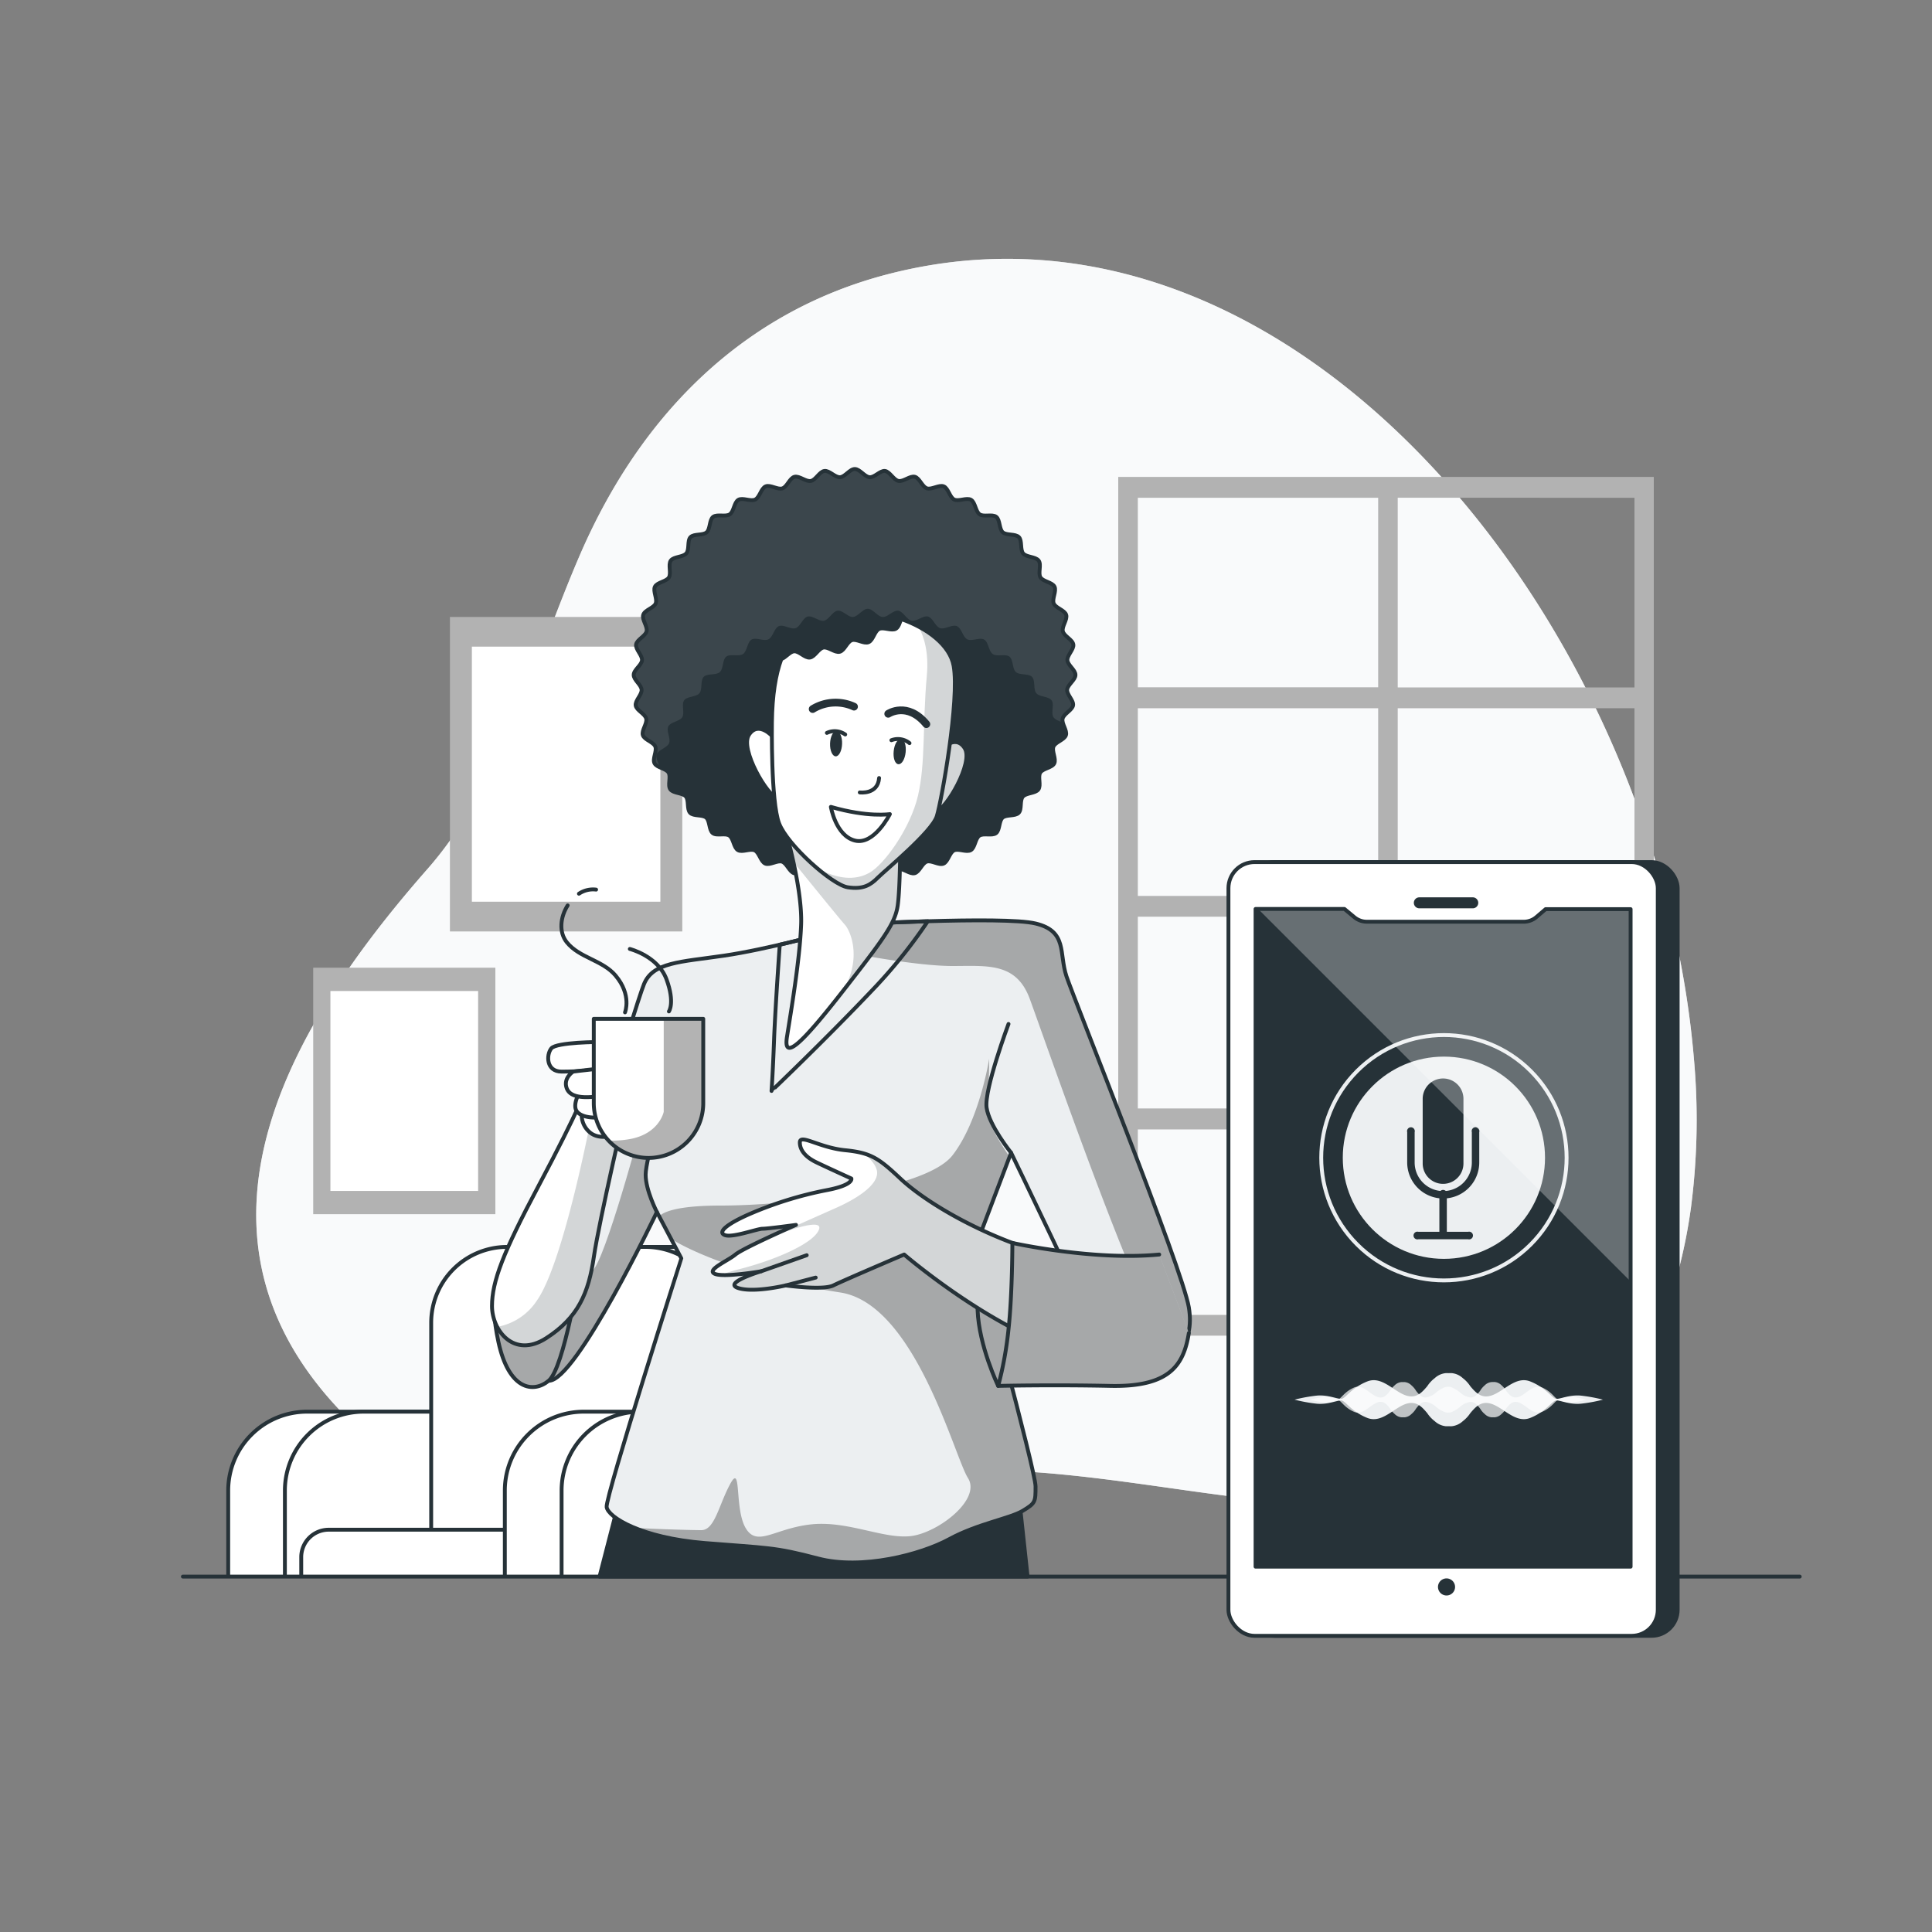 <svg xmlns="http://www.w3.org/2000/svg" xmlns:xlink="http://www.w3.org/1999/xlink" viewBox="0 0 500 500"><rect x="0" y="0" width="500" height="500" fill="#808080" stroke="none"/><defs><clipPath id="freepik--clip-path--inject-2"><rect x="54" y="312.69" width="164.67" height="95.33" style="fill:none"></rect></clipPath><clipPath id="freepik--clip-path-2--inject-2"><path d="M278.33,174.67c0,1.3-2,2.51-2.15,3.79s1.74,2.81,1.53,4.08S275.3,184.7,275,186s1.26,3.05.86,4.27-2.72,1.75-3.22,2.94.78,3.21.2,4.36-3,1.3-3.64,2.41.29,3.28-.47,4.33-3.12.85-4,1.84-.2,3.29-1.1,4.22-3.21.39-4.17,1.25-.67,3.23-1.69,4-3.23-.07-4.31.65-1.1,3.1-2.22,3.75-3.2-.5-4.36.07-1.51,2.92-2.71,3.42-3.1-.94-4.33-.52-1.88,2.69-3.14,3-2.94-1.33-4.22-1.08-2.22,2.42-3.5,2.59-2.75-1.7-4.05-1.62-2.51,2.12-3.81,2.12-2.53-2-3.81-2.12-2.78,1.78-4.05,1.62-2.25-2.34-3.51-2.59-3,1.41-4.22,1.08-1.92-2.61-3.14-3-3.14,1-4.33.51-1.55-2.84-2.71-3.41-3.24.58-4.36-.07-1.15-3-2.22-3.75-3.3.14-4.31-.66-.73-3.16-1.69-4-3.28-.32-4.17-1.25-.27-3.23-1.1-4.22-3.2-.79-4-1.84.2-3.23-.47-4.34-3-1.25-3.63-2.4.68-3.17.19-4.36-2.82-1.71-3.22-2.94,1.17-3,.87-4.27-2.52-2.13-2.72-3.41,1.63-2.78,1.53-4.08S164,176,164,174.67s2.05-2.52,2.15-3.8-1.73-2.81-1.53-4.08,2.42-2.16,2.72-3.41-1.27-3-.87-4.27,2.73-1.75,3.22-2.94-.78-3.2-.19-4.35,3-1.31,3.63-2.41-.28-3.29.47-4.34,3.12-.85,4-1.84.2-3.29,1.1-4.22,3.21-.39,4.18-1.25.66-3.23,1.68-4,3.24.06,4.31-.66,1.1-3.1,2.22-3.75,3.2.51,4.36-.07,1.51-2.92,2.71-3.41,3.1.93,4.33.52,1.88-2.7,3.14-3,2.95,1.33,4.22,1.08,2.22-2.42,3.51-2.59,2.75,1.71,4.05,1.62,2.5-2.12,3.81-2.12,2.53,2,3.81,2.12,2.77-1.78,4-1.62,2.25,2.35,3.51,2.59,3-1.41,4.22-1.08,1.92,2.62,3.14,3,3.14-1,4.33-.52,1.56,2.85,2.71,3.41,3.25-.58,4.36.07,1.16,3,2.22,3.75,3.3-.13,4.31.66.73,3.16,1.69,4,3.28.33,4.17,1.25.28,3.23,1.1,4.22,3.2.8,4,1.84-.2,3.24.47,4.34,3.05,1.26,3.64,2.41-.69,3.16-.2,4.35,2.82,1.71,3.22,2.94-1.17,3-.86,4.27,2.51,2.13,2.71,3.41-1.63,2.79-1.53,4.08S278.33,173.36,278.33,174.67Z" style="fill:#263238;stroke:#263238;stroke-linecap:round;stroke-linejoin:round"></path></clipPath><clipPath id="freepik--clip-path-3--inject-2"><path d="M214.33,241.33s-15.66,4.34-27,6S169,249,166.67,254.67,145.33,324.33,141.33,332,135,357,142,357.33s28-43.66,28-43.66l6.33,12S156.67,387.33,157,390s9,8,25.33,9.33,18,1,29.34,4,26.66-1,34-5,15.66-5.33,19-7.33,3.33-2.33,3.33-6.33S252.33,323,252.33,323l9.34-24.67s21.33,44,22.33,48,7.33,9,13.33,7.67,12-5.67,10.34-15.67S278,258.67,276,252.67s.33-11.67-8-13.67-49.33.33-49.33.33Z" style="fill:#ECEFF1;stroke:#263238;stroke-linecap:round;stroke-linejoin:round"></path></clipPath><clipPath id="freepik--clip-path-4--inject-2"><path d="M150,328.67s-4,25.33-8,28.66-10.33,2.34-13-10S129,332,133.33,326,148.33,315.33,150,328.67Z" style="fill:#ECEFF1;stroke:#263238;stroke-linecap:round;stroke-linejoin:round"></path></clipPath><clipPath id="freepik--clip-path-5--inject-2"><path d="M203.67,216.33s4,14,3.66,23-2.66,22.67-3.66,29,3.66,2,14.33-11.66,13.67-17.67,14.33-22.34S233,217,233,217a14.1,14.1,0,0,1-13.67,3.33C211,218,205.67,212,204.33,212S203.67,216.33,203.67,216.33Z" style="fill:#fff;stroke:#263238;stroke-linecap:round;stroke-linejoin:round"></path></clipPath><clipPath id="freepik--clip-path-6--inject-2"><path d="M243.39,194.18s3.73-4.36,6.23-.62-5,16.2-7.17,16.2-1.24-8.73-1.24-10.91S243.39,194.18,243.39,194.18Z" style="fill:#fff;stroke:#263238;stroke-linecap:round;stroke-linejoin:round"></path></clipPath><clipPath id="freepik--clip-path-7--inject-2"><path d="M233.23,160.21c-.39.95-.66,2.09-1.38,2.51-1.12.64-3.2-.51-4.36.06s-1.51,2.92-2.71,3.42-3.1-.93-4.33-.52-1.88,2.69-3.14,3-2.95-1.34-4.22-1.09-2.22,2.43-3.51,2.59-2.75-1.7-4.05-1.62c-1.12.07-2.2,1.64-3.32,2-1.47,4-2.35,9.32-2.44,16.4,0,0-.31,20.55,1.87,26.16s13.71,15.89,17.75,16.51,5.92-.62,7.79-2.49,14-11.84,15.26-15.89,5.92-30.21,4.36-38.93C245.85,167,240.07,162.61,233.23,160.21Z" style="fill:#fff;stroke:#263238;stroke-linecap:round;stroke-linejoin:round"></path></clipPath><clipPath id="freepik--clip-path-8--inject-2"><path d="M258.33,358.67s-5-10.34-5.33-19.67,3.67-14.33,8-9.67S262,354,258.33,358.67Z" style="fill:#ECEFF1;stroke:#263238;stroke-linecap:round;stroke-linejoin:round"></path></clipPath><clipPath id="freepik--clip-path-9--inject-2"><path d="M296.67,326.33s-22.34,0-34.67-4.66S238.67,310.33,233,305s-7.67-6.67-14.33-7.33-11.67-4.34-11.67-2,2,4,4,5,9.33,4.33,9.33,4.33.67,1.67-6.33,3a96.69,96.69,0,0,0-20.33,6.33c-6,2.67-8,4.67-6,5.34S196,318,197.33,318s8.67-1,8.67-1-13.67,6-15.67,7.67-7.66,4-5.33,5,12-.67,12-.67-10,3-6,4.33,12.33-.66,12.33-.66,9.67,1.33,12.34,0,18.33-8,18.33-8,24,20.66,44.67,25.66,20.33,0,20.33,0" style="fill:#fff;stroke:#263238;stroke-linecap:round;stroke-linejoin:round"></path></clipPath><clipPath id="freepik--clip-path-10--inject-2"><path d="M307.67,345c-1.34,8.33-5,14-20.34,13.67s-29,0-29,0A93.87,93.87,0,0,0,261,344c1-9,1-22.33,1-22.33s21,4.66,38,3" style="fill:#ECEFF1;stroke:#263238;stroke-linecap:round;stroke-linejoin:round"></path></clipPath><clipPath id="freepik--clip-path-11--inject-2"><path d="M152,281s-1.8,5.56-12.67,26c-9.16,17.24-12,24.67-12,31s5.67,13.67,14,8.33,11-11.73,12.36-21.06,8.53-40.06,8.53-40.06S160,277.67,152,281Z" style="fill:#fff;stroke:#263238;stroke-linecap:round;stroke-linejoin:round"></path></clipPath><clipPath id="freepik--clip-path-12--inject-2"><path d="M167.83,299.67h0a14.17,14.17,0,0,1-14.16-14.17V263.67H182V285.5A14.17,14.17,0,0,1,167.83,299.67Z" style="fill:#fff;stroke:#263238;stroke-linecap:round;stroke-linejoin:round"></path></clipPath><clipPath id="freepik--clip-path-13--inject-2"><path d="M422,405.45H324.94V235.24h23l2.58,2.14a5.07,5.07,0,0,0,3.22,1.16h40.6a5,5,0,0,0,3.32-1.25l2.34-2h22Z" style="fill:#263238;stroke:#263238;stroke-linecap:round;stroke-linejoin:round"></path></clipPath></defs><g id="freepik--background-simple--inject-2"><path d="M437.62,312.52a175.74,175.74,0,0,0,.77-38.44C429,162.07,335.21,43.53,229.65,71c-36.47,9.49-63.5,35.42-79.59,72.67C138.25,171,129.87,203,110.67,224.85,79.16,260.75,41.13,316.91,88.94,366s106.47,17.2,156.45,14.67c42-2.13,84.46,13.52,126.34,7.89C411.52,383.16,432.2,352,437.62,312.52Z" style="fill:#ECEFF1"></path><path d="M437.62,312.52a175.74,175.74,0,0,0,.77-38.44C429,162.07,335.21,43.53,229.65,71c-36.47,9.49-63.5,35.42-79.59,72.67C138.25,171,129.87,203,110.67,224.85,79.16,260.75,41.13,316.91,88.94,366s106.47,17.2,156.45,14.67c42-2.13,84.46,13.52,126.34,7.89C411.52,383.16,432.2,352,437.62,312.52Z" style="fill:#fff;opacity:0.7"></path></g><g id="freepik--Window--inject-2"><path d="M289.4,123.43V345.67H428V123.43Zm72.33,5.39H423V177.9H361.73Zm0,54.47H423v48.57H361.73Zm0,54H423v49.61H361.73Zm-5.06,103h-62.2v-48h62.2Zm0-53.43h-62.2V237.24h62.2Zm0-55h-62.2V183.29h62.2Zm0-54h-62.2V128.82h62.2Zm5.06,162.38v-48H423v48Z" style="fill:#b2b2b2"></path></g><g id="freepik--Pictures--inject-2"><rect x="116.44" y="159.67" width="60.14" height="81.39" style="fill:#b2b2b2"></rect><rect x="122.12" y="167.35" width="48.78" height="66.01" style="fill:#fff"></rect><rect x="81.06" y="250.44" width="47.14" height="63.79" style="fill:#b2b2b2"></rect><rect x="85.51" y="256.47" width="38.23" height="51.74" style="fill:#fff"></rect></g><g id="freepik--Couch--inject-2"><g style="clip-path:url(#freepik--clip-path--inject-2)"><path d="M123.05,322.69h75.11a0,0,0,0,1,0,0v55.46a19.64,19.64,0,0,1-19.64,19.64H142.7a19.64,19.64,0,0,1-19.64-19.64V322.69A0,0,0,0,1,123.05,322.69Z" transform="translate(321.22 720.49) rotate(180)" style="fill:#fff;stroke:#263238;stroke-miterlimit:10"></path><path d="M59.06,365.34h52.83a0,0,0,0,1,0,0v63.61a20.41,20.41,0,0,1-20.41,20.41H59.06a0,0,0,0,1,0,0v-84A0,0,0,0,1,59.06,365.34Z" transform="translate(170.95 814.7) rotate(180)" style="fill:#fff"></path><path d="M59.06,365.34h52.83a0,0,0,0,1,0,0v63.61a20.41,20.41,0,0,1-20.41,20.41H59.06a0,0,0,0,1,0,0v-84A0,0,0,0,1,59.06,365.34Z" transform="translate(170.95 814.7) rotate(180)" style="fill:none;stroke:#263238;stroke-miterlimit:10"></path><path d="M73.74,365.34h52.83a0,0,0,0,1,0,0v63.61a20.41,20.41,0,0,1-20.41,20.41H73.74a0,0,0,0,1,0,0v-84A0,0,0,0,1,73.74,365.34Z" transform="translate(200.3 814.7) rotate(180)" style="fill:#fff;stroke:#263238;stroke-miterlimit:10"></path><path d="M111.6,322.69h75.11a0,0,0,0,1,0,0v55.46a19.64,19.64,0,0,1-19.64,19.64H131.24a19.64,19.64,0,0,1-19.64-19.64V322.69A0,0,0,0,1,111.6,322.69Z" transform="translate(298.3 720.49) rotate(180)" style="fill:#fff"></path><path d="M111.6,322.69h75.11a0,0,0,0,1,0,0v55.46a19.64,19.64,0,0,1-19.64,19.64H131.24a19.64,19.64,0,0,1-19.64-19.64V322.69A0,0,0,0,1,111.6,322.69Z" transform="translate(298.3 720.49) rotate(180)" style="fill:none;stroke:#263238;stroke-miterlimit:10"></path><path d="M78,395.89H178.53a0,0,0,0,1,0,0v46.37a7.1,7.1,0,0,1-7.1,7.1H78a0,0,0,0,1,0,0V395.89A0,0,0,0,1,78,395.89Z" transform="translate(256.49 845.25) rotate(180)" style="fill:#fff"></path><path d="M78,395.89H178.53a0,0,0,0,1,0,0v46.37a7.1,7.1,0,0,1-7.1,7.1H78a0,0,0,0,1,0,0V395.89A0,0,0,0,1,78,395.89Z" transform="translate(256.49 845.25) rotate(180)" style="fill:none;stroke:#263238;stroke-miterlimit:10"></path><line x1="79.44" y1="414.34" x2="130.43" y2="414.34" style="fill:#fff;stroke:#263238;stroke-miterlimit:10"></line><path d="M130.66,365.34h52.83a0,0,0,0,1,0,0v63.61a20.41,20.41,0,0,1-20.41,20.41H130.66a0,0,0,0,1,0,0v-84A0,0,0,0,1,130.66,365.34Z" transform="translate(314.14 814.7) rotate(180)" style="fill:#fff"></path><path d="M130.66,365.34h52.83a0,0,0,0,1,0,0v63.61a20.41,20.41,0,0,1-20.41,20.41H130.66a0,0,0,0,1,0,0v-84A0,0,0,0,1,130.66,365.34Z" transform="translate(314.14 814.7) rotate(180)" style="fill:none;stroke:#263238;stroke-miterlimit:10"></path><path d="M145.33,365.34h52.83a0,0,0,0,1,0,0v63.61a20.41,20.41,0,0,1-20.41,20.41H145.33a0,0,0,0,1,0,0v-84A0,0,0,0,1,145.33,365.34Z" transform="translate(343.5 814.7) rotate(180)" style="fill:#fff;stroke:#263238;stroke-miterlimit:10"></path></g></g><g id="freepik--Character--inject-2"><polygon points="265.94 408.02 263.64 386.64 160.68 386.64 155.16 408.02 265.94 408.02" style="fill:#263238;stroke:#263238;stroke-linecap:round;stroke-linejoin:round"></polygon><path d="M278.33,174.67c0,1.3-2,2.51-2.15,3.79s1.74,2.81,1.53,4.08S275.3,184.7,275,186s1.26,3.05.86,4.27-2.72,1.75-3.22,2.94.78,3.21.2,4.36-3,1.3-3.64,2.41.29,3.28-.47,4.33-3.12.85-4,1.84-.2,3.29-1.1,4.22-3.21.39-4.17,1.25-.67,3.23-1.69,4-3.23-.07-4.31.65-1.1,3.1-2.22,3.75-3.2-.5-4.36.07-1.51,2.92-2.71,3.42-3.1-.94-4.33-.52-1.88,2.69-3.14,3-2.94-1.33-4.22-1.08-2.22,2.42-3.5,2.59-2.75-1.7-4.05-1.62-2.51,2.12-3.81,2.12-2.53-2-3.81-2.12-2.78,1.78-4.05,1.62-2.25-2.34-3.51-2.59-3,1.41-4.22,1.08-1.92-2.61-3.14-3-3.14,1-4.33.51-1.55-2.84-2.71-3.41-3.24.58-4.36-.07-1.15-3-2.22-3.75-3.3.14-4.31-.66-.73-3.16-1.69-4-3.28-.32-4.17-1.25-.27-3.23-1.1-4.22-3.2-.79-4-1.84.2-3.23-.47-4.34-3-1.25-3.63-2.4.68-3.17.19-4.36-2.82-1.71-3.22-2.94,1.17-3,.87-4.27-2.52-2.13-2.72-3.41,1.63-2.78,1.53-4.08S164,176,164,174.67s2.05-2.52,2.15-3.8-1.73-2.81-1.53-4.08,2.42-2.16,2.72-3.41-1.27-3-.87-4.27,2.73-1.75,3.22-2.94-.78-3.2-.19-4.35,3-1.31,3.63-2.41-.28-3.29.47-4.34,3.12-.85,4-1.84.2-3.29,1.1-4.22,3.21-.39,4.18-1.25.66-3.23,1.68-4,3.24.06,4.31-.66,1.1-3.1,2.22-3.75,3.2.51,4.36-.07,1.51-2.92,2.71-3.41,3.1.93,4.33.52,1.88-2.7,3.14-3,2.95,1.33,4.22,1.08,2.22-2.42,3.51-2.59,2.75,1.71,4.05,1.62,2.5-2.12,3.81-2.12,2.53,2,3.81,2.12,2.77-1.78,4-1.62,2.25,2.35,3.51,2.59,3-1.41,4.22-1.08,1.92,2.62,3.14,3,3.14-1,4.33-.52,1.56,2.85,2.71,3.41,3.25-.58,4.36.07,1.16,3,2.22,3.75,3.3-.13,4.31.66.73,3.16,1.69,4,3.28.33,4.17,1.25.28,3.23,1.1,4.22,3.2.8,4,1.84-.2,3.24.47,4.34,3.05,1.26,3.64,2.41-.69,3.16-.2,4.35,2.82,1.71,3.22,2.94-1.17,3-.86,4.27,2.51,2.13,2.71,3.41-1.63,2.79-1.53,4.08S278.33,173.36,278.33,174.67Z" style="fill:#263238"></path><g style="clip-path:url(#freepik--clip-path-2--inject-2)"><path d="M278.33,174.67c0-1.31-2-2.52-2.14-3.8s1.73-2.81,1.52-4.08-2.41-2.16-2.71-3.41,1.26-3,.86-4.27-2.72-1.75-3.22-2.94.78-3.2.2-4.35-3-1.31-3.64-2.41.29-3.28-.47-4.34-3.12-.84-4-1.84-.2-3.28-1.1-4.22-3.21-.38-4.17-1.25-.66-3.22-1.69-4-3.23.07-4.31-.66-1.1-3.1-2.22-3.75-3.2.51-4.36-.07-1.51-2.92-2.71-3.41-3.1.93-4.33.52-1.88-2.7-3.14-3-2.94,1.33-4.22,1.08-2.22-2.42-3.51-2.59-2.74,1.71-4,1.62-2.51-2.12-3.81-2.12-2.53,2-3.81,2.12-2.78-1.78-4.05-1.62-2.25,2.35-3.51,2.59-3-1.41-4.22-1.08-1.92,2.62-3.14,3-3.14-1-4.33-.52-1.55,2.85-2.71,3.41-3.24-.58-4.36.07-1.15,3-2.22,3.75-3.29-.13-4.31.66-.73,3.16-1.68,4-3.28.32-4.18,1.25-.27,3.23-1.1,4.22-3.2.79-4,1.84.2,3.23-.47,4.34-3,1.25-3.63,2.41.69,3.16.19,4.35-2.82,1.71-3.22,2.94,1.17,3,.87,4.27-2.52,2.13-2.72,3.41,1.63,2.79,1.53,4.08-2.15,2.49-2.15,3.8,2.05,2.51,2.15,3.79-1.73,2.81-1.53,4.08,2.42,2.16,2.72,3.41-1.27,3.05-.87,4.27,2.72,1.75,3.22,2.94-.78,3.21-.19,4.36a2.56,2.56,0,0,0,1.3,1h0c-.3-1.09-1.11-2.32-.81-3.24.4-1.23,2.73-1.75,3.22-2.94s-.77-3.2-.19-4.35,3-1.31,3.63-2.41-.28-3.29.47-4.34,3.13-.84,3.95-1.84.21-3.28,1.1-4.22,3.22-.38,4.18-1.25.66-3.22,1.68-4,3.24.06,4.31-.66,1.11-3.1,2.23-3.75,3.19.51,4.36-.07,1.51-2.92,2.7-3.41,3.1.93,4.33.52,1.89-2.7,3.14-3,3,1.33,4.22,1.08,2.22-2.42,3.51-2.59,2.75,1.71,4,1.62,2.51-2.12,3.81-2.12,2.53,2,3.81,2.12,2.77-1.78,4.05-1.62,2.24,2.35,3.5,2.59,3-1.41,4.23-1.08,1.92,2.62,3.14,3,3.14-1,4.33-.52,1.55,2.85,2.7,3.42,3.25-.58,4.36.06,1.16,3,2.23,3.75,3.29-.13,4.31.66.72,3.16,1.68,4,3.28.33,4.18,1.26.27,3.22,1.1,4.21,3.2.8,3.95,1.85-.2,3.23.47,4.33c.41.67,1.45,1,2.33,1.4a5.08,5.08,0,0,0,.17.51A2.8,2.8,0,0,1,275,186c.3-1.25,2.51-2.13,2.71-3.41s-1.63-2.78-1.52-4.08S278.33,176,278.33,174.67Z" style="fill:#fff;opacity:0.1"></path></g><path d="M278.33,174.67c0,1.3-2,2.51-2.15,3.79s1.74,2.81,1.53,4.08S275.3,184.7,275,186s1.26,3.05.86,4.27-2.72,1.75-3.22,2.94.78,3.21.2,4.36-3,1.3-3.64,2.41.29,3.28-.47,4.33-3.12.85-4,1.84-.2,3.29-1.1,4.22-3.21.39-4.17,1.25-.67,3.23-1.69,4-3.23-.07-4.31.65-1.1,3.1-2.22,3.75-3.2-.5-4.36.07-1.51,2.92-2.71,3.42-3.1-.94-4.33-.52-1.88,2.69-3.14,3-2.94-1.33-4.22-1.08-2.22,2.42-3.5,2.59-2.75-1.7-4.05-1.62-2.51,2.12-3.81,2.12-2.53-2-3.81-2.12-2.78,1.78-4.05,1.62-2.25-2.34-3.51-2.59-3,1.41-4.22,1.08-1.92-2.61-3.14-3-3.14,1-4.33.51-1.55-2.84-2.71-3.41-3.24.58-4.36-.07-1.15-3-2.22-3.75-3.3.14-4.31-.66-.73-3.16-1.69-4-3.28-.32-4.17-1.25-.27-3.23-1.1-4.22-3.2-.79-4-1.84.2-3.23-.47-4.34-3-1.25-3.63-2.4.68-3.17.19-4.36-2.82-1.71-3.22-2.94,1.17-3,.87-4.27-2.52-2.13-2.72-3.41,1.63-2.78,1.53-4.08S164,176,164,174.67s2.05-2.52,2.15-3.8-1.73-2.81-1.53-4.08,2.42-2.16,2.72-3.41-1.27-3-.87-4.27,2.73-1.75,3.22-2.94-.78-3.2-.19-4.35,3-1.31,3.63-2.41-.28-3.29.47-4.34,3.12-.85,4-1.84.2-3.29,1.1-4.22,3.21-.39,4.18-1.25.66-3.23,1.68-4,3.24.06,4.31-.66,1.1-3.1,2.22-3.75,3.2.51,4.36-.07,1.51-2.92,2.71-3.41,3.1.93,4.33.52,1.88-2.7,3.14-3,2.95,1.33,4.22,1.08,2.22-2.42,3.51-2.59,2.75,1.71,4.05,1.62,2.5-2.12,3.81-2.12,2.53,2,3.81,2.12,2.77-1.78,4-1.62,2.25,2.35,3.51,2.59,3-1.41,4.22-1.08,1.92,2.62,3.14,3,3.14-1,4.33-.52,1.56,2.85,2.71,3.41,3.25-.58,4.36.07,1.16,3,2.22,3.75,3.3-.13,4.31.66.73,3.16,1.69,4,3.28.33,4.17,1.25.28,3.23,1.1,4.22,3.2.8,4,1.84-.2,3.24.47,4.34,3.05,1.26,3.64,2.41-.69,3.16-.2,4.35,2.82,1.71,3.22,2.94-1.17,3-.86,4.27,2.51,2.13,2.71,3.41-1.63,2.79-1.53,4.08S278.33,173.36,278.33,174.67Z" style="fill:none;stroke:#263238;stroke-linecap:round;stroke-linejoin:round"></path><path d="M214.33,241.33s-15.66,4.34-27,6S169,249,166.67,254.67,145.33,324.33,141.33,332,135,357,142,357.33s28-43.66,28-43.66l6.33,12S156.67,387.33,157,390s9,8,25.33,9.33,18,1,29.34,4,26.66-1,34-5,15.66-5.33,19-7.33,3.33-2.33,3.33-6.33S252.33,323,252.33,323l9.34-24.67s21.33,44,22.33,48,7.33,9,13.33,7.67,12-5.67,10.34-15.67S278,258.67,276,252.67s.33-11.67-8-13.67-49.33.33-49.33.33Z" style="fill:#ECEFF1"></path><g style="clip-path:url(#freepik--clip-path-3--inject-2)"><path d="M276,252.67c-2-6,.33-11.67-8-13.67-7.55-1.81-41.88-.07-48.3.28L222,247s15.5,3,24.5,3,16.5-1,20,8.5,25,71.5,33,84.5a72.7,72.7,0,0,0,5.15,7.21c2.5-2.51,3.94-6.32,3-11.88C306,328.33,278,258.67,276,252.67Z" style="opacity:0.3"></path><path d="M264.67,391c3.33-2,3.33-2.33,3.33-6.33S252.33,323,252.33,323l8.94-23.62c-2.57-3.76-6.38-9.92-5.94-12.71A112.27,112.27,0,0,0,256,274s-2.5,16-9.5,25-42.5,13-60,13c-9.13,0-14.17,1.09-15.92,2.77l3.08,5.83c7.1,4.49,24.48,10.92,43.84,13.9s29.5,42.5,33,48-7.5,14-14.5,15-16.5-4-26-3-14,6-17,1-1-17-4-11.5-4,12-7.5,12c-2.51,0-11.44-.26-17.22-.59a61.08,61.08,0,0,0,18.05,3.92c16.34,1.34,18,1,29.34,4s26.66-1,34-5S261.33,393,264.67,391Z" style="opacity:0.3"></path><path d="M172.81,319l.19-.49s-6.65-10.15-5.91-14.49S167,287.5,167,287.5s-9,34-13,40.5-15.5,25-15.5,25-.09.37-.23,1c.69,2,1.88,3.25,3.73,3.33,7,.34,28-43.66,28-43.66Z" style="opacity:0.3"></path></g><path d="M214.33,241.33s-15.66,4.34-27,6S169,249,166.67,254.67,145.33,324.33,141.33,332,135,357,142,357.33s28-43.66,28-43.66l6.33,12S156.67,387.33,157,390s9,8,25.33,9.33,18,1,29.34,4,26.66-1,34-5,15.66-5.33,19-7.33,3.33-2.33,3.33-6.33S252.33,323,252.33,323l9.34-24.67s21.33,44,22.33,48,7.33,9,13.33,7.67,12-5.67,10.34-15.67S278,258.67,276,252.67s.33-11.67-8-13.67-49.33.33-49.33.33Z" style="fill:none;stroke:#263238;stroke-linecap:round;stroke-linejoin:round"></path><path d="M261.67,298.33s-5.67-7-6.34-11.66S261,265,261,265" style="fill:none;stroke:#263238;stroke-linecap:round;stroke-linejoin:round"></path><path d="M170,313.67s-2.91-5.61-2.91-9.66,5.5-22.59,5.5-22.59" style="fill:none;stroke:#263238;stroke-linecap:round;stroke-linejoin:round"></path><path d="M225.67,256.33a132.46,132.46,0,0,0,14.44-17.91c-11.25.33-21.44.91-21.44.91l-4.34,2s-5.6,1.55-12.53,3.16c-.39,5.49-1.21,17.68-1.47,24.51-.33,9-.66,13.33-.66,13.33S213.33,269.33,225.67,256.33Z" style="fill:none;stroke:#263238;stroke-linecap:round;stroke-linejoin:round"></path><path d="M150,328.67s-4,25.33-8,28.66-10.33,2.34-13-10S129,332,133.33,326,148.33,315.33,150,328.67Z" style="fill:#ECEFF1"></path><g style="clip-path:url(#freepik--clip-path-4--inject-2)"><path d="M150,328.67s-4,25.33-8,28.66-10.33,2.34-13-10S129,332,133.33,326,148.33,315.33,150,328.67Z" style="opacity:0.3"></path></g><path d="M150,328.67s-4,25.33-8,28.66-10.33,2.34-13-10S129,332,133.33,326,148.33,315.33,150,328.67Z" style="fill:none;stroke:#263238;stroke-linecap:round;stroke-linejoin:round"></path><path d="M203.67,216.33s4,14,3.66,23-2.66,22.67-3.66,29,3.66,2,14.33-11.66,13.67-17.67,14.33-22.34S233,217,233,217a14.1,14.1,0,0,1-13.67,3.33C211,218,205.67,212,204.33,212S203.67,216.33,203.67,216.33Z" style="fill:#fff"></path><g style="clip-path:url(#freepik--clip-path-5--inject-2)"><path d="M219.33,220.33C211,218,205.67,212,204.33,212s-.66,4.33-.66,4.33.8,2.82,1.66,6.73c4.12,5.07,12.17,15,13.34,16.27,1.57,1.79,4.48,9-.67,17.34C228.67,243,231.67,239,232.33,234.33S233,217,233,217A14.1,14.1,0,0,1,219.33,220.33Z" style="fill:#263238;opacity:0.2"></path></g><path d="M203.67,216.33s4,14,3.66,23-2.66,22.67-3.66,29,3.66,2,14.33-11.66,13.67-17.67,14.33-22.34S233,217,233,217a14.1,14.1,0,0,1-13.67,3.33C211,218,205.67,212,204.33,212S203.67,216.33,203.67,216.33Z" style="fill:none;stroke:#263238;stroke-linecap:round;stroke-linejoin:round"></path><path d="M200.08,190.75s-3.73-4.36-6.23-.62,5,16.2,7.17,16.2,1.24-8.72,1.24-10.9S200.08,190.75,200.08,190.75Z" style="fill:#fff;stroke:#263238;stroke-linecap:round;stroke-linejoin:round"></path><path d="M243.39,194.18s3.73-4.36,6.23-.62-5,16.2-7.17,16.2-1.24-8.73-1.24-10.91S243.39,194.18,243.39,194.18Z" style="fill:#fff"></path><g style="clip-path:url(#freepik--clip-path-6--inject-2)"><path d="M243.39,194.18s3.73-4.36,6.23-.62-5,16.2-7.17,16.2-1.24-8.73-1.24-10.91S243.39,194.18,243.39,194.18Z" style="fill:#263238;opacity:0.2"></path></g><path d="M243.39,194.18s3.73-4.36,6.23-.62-5,16.2-7.17,16.2-1.24-8.73-1.24-10.91S243.39,194.18,243.39,194.18Z" style="fill:none;stroke:#263238;stroke-linecap:round;stroke-linejoin:round"></path><path d="M233.23,160.21c-.39.95-.66,2.09-1.38,2.51-1.12.64-3.2-.51-4.36.06s-1.51,2.92-2.71,3.42-3.1-.93-4.33-.52-1.88,2.69-3.14,3-2.95-1.34-4.22-1.09-2.22,2.43-3.51,2.59-2.75-1.7-4.05-1.62c-1.12.07-2.2,1.64-3.32,2-1.47,4-2.35,9.32-2.44,16.4,0,0-.31,20.55,1.87,26.16s13.71,15.89,17.75,16.51,5.92-.62,7.79-2.49,14-11.84,15.26-15.89,5.92-30.21,4.36-38.93C245.85,167,240.07,162.61,233.23,160.21Z" style="fill:#fff"></path><g style="clip-path:url(#freepik--clip-path-7--inject-2)"><path d="M237.69,162.16c1.45,2.57,2.72,6.63,2.17,12.73-1.14,12.5-.29,22.45-2.28,31s-8.79,17.89-12.6,20-8.43,1.59-13.55-1.25l-.29-.15c3.25,2.79,6.47,4.94,8.25,5.21,4.05.62,5.92-.62,7.79-2.49s14-11.84,15.26-15.89,5.92-30.21,4.36-38.93C246.07,168.24,242.45,164.67,237.69,162.16Z" style="fill:#263238;opacity:0.2"></path></g><path d="M233.23,160.21c-.39.95-.66,2.09-1.38,2.51-1.12.64-3.2-.51-4.36.06s-1.51,2.92-2.71,3.42-3.1-.93-4.33-.52-1.88,2.69-3.14,3-2.95-1.34-4.22-1.09-2.22,2.43-3.51,2.59-2.75-1.7-4.05-1.62c-1.12.07-2.2,1.64-3.32,2-1.47,4-2.35,9.32-2.44,16.4,0,0-.31,20.55,1.87,26.16s13.71,15.89,17.75,16.51,5.92-.62,7.79-2.49,14-11.84,15.26-15.89,5.92-30.21,4.36-38.93C245.85,167,240.07,162.61,233.23,160.21Z" style="fill:none;stroke:#263238;stroke-linecap:round;stroke-linejoin:round"></path><path d="M222.51,205.08s4.67.63,5-3.73" style="fill:none;stroke:#263238;stroke-linecap:round;stroke-linejoin:round"></path><path d="M230.3,210.69s-5.61.93-15.27-1.87c0,0,1.25,7.48,6.23,8.72S230.3,210.69,230.3,210.69Z" style="fill:none;stroke:#263238;stroke-linecap:round;stroke-linejoin:round"></path><path d="M217.93,192.52c-.06,1.8-.8,3.25-1.66,3.22s-1.51-1.52-1.45-3.32.8-3.25,1.66-3.22S218,190.71,217.93,192.52Z" style="fill:#263238"></path><path d="M214,189.67a4.78,4.78,0,0,1,4.74.41" style="fill:none;stroke:#263238;stroke-linecap:round;stroke-linejoin:round"></path><path d="M234.38,194.69c-.19,1.79-1,3.18-1.89,3.09s-1.39-1.62-1.2-3.42,1-3.18,1.89-3.09S234.57,192.89,234.38,194.69Z" style="fill:#263238"></path><path d="M230.69,191.57a4.75,4.75,0,0,1,4.69.75" style="fill:none;stroke:#263238;stroke-linecap:round;stroke-linejoin:round"></path><path d="M210.32,183.5a11.39,11.39,0,0,1,10.7-.62" style="fill:none;stroke:#263238;stroke-linecap:round;stroke-linejoin:round;stroke-width:2px"></path><path d="M229.87,184.73s4.93-3.29,9.87,2.68" style="fill:none;stroke:#263238;stroke-linecap:round;stroke-linejoin:round;stroke-width:2px"></path><path d="M258.33,358.67s-5-10.34-5.33-19.67,3.67-14.33,8-9.67S262,354,258.33,358.67Z" style="fill:#ECEFF1"></path><g style="clip-path:url(#freepik--clip-path-8--inject-2)"><path d="M258.33,358.67s-5-10.34-5.33-19.67,3.67-14.33,8-9.67S262,354,258.33,358.67Z" style="opacity:0.3"></path></g><path d="M258.33,358.67s-5-10.34-5.33-19.67,3.67-14.33,8-9.67S262,354,258.33,358.67Z" style="fill:none;stroke:#263238;stroke-linecap:round;stroke-linejoin:round"></path><path d="M296.67,326.33s-22.34,0-34.67-4.66S238.67,310.33,233,305s-7.67-6.67-14.33-7.33-11.67-4.34-11.67-2,2,4,4,5,9.33,4.33,9.33,4.33.67,1.67-6.33,3a96.69,96.69,0,0,0-20.33,6.33c-6,2.67-8,4.67-6,5.34S196,318,197.33,318s8.67-1,8.67-1-13.67,6-15.67,7.67-7.66,4-5.33,5,12-.67,12-.67-10,3-6,4.33,12.33-.66,12.33-.66,9.67,1.33,12.34,0,18.33-8,18.33-8,24,20.66,44.67,25.66,20.33,0,20.33,0" style="fill:#fff"></path><g style="clip-path:url(#freepik--clip-path-9--inject-2)"><path d="M273.34,348.73c4-1.77,7.16-3.23,7.16-3.23l1-20c-6.58-.64-14-1.79-19.48-3.86C249.67,317,238.67,310.33,233,305c-4-3.74-6.15-5.51-9.38-6.46,1.71,1.42,3.38,3.25,3.38,5,0,3.5-6,7-10.5,9l-18,8s14.5-6,13.5-2.5-11,8-21,10.5a32.76,32.76,0,0,0-4.45,1.45c3.54.24,10.45-.95,10.45-.95s-10,3-6,4.33,12.33-.66,12.33-.66,9.67,1.33,12.34,0,18.33-8,18.33-8S254.09,342,273.34,348.73Z" style="fill:#263238;opacity:0.2"></path></g><path d="M296.67,326.33s-22.34,0-34.67-4.66S238.67,310.33,233,305s-7.67-6.67-14.33-7.33-11.67-4.34-11.67-2,2,4,4,5,9.33,4.33,9.33,4.33.67,1.67-6.33,3a96.69,96.69,0,0,0-20.33,6.33c-6,2.67-8,4.67-6,5.34S196,318,197.33,318s8.67-1,8.67-1-13.67,6-15.67,7.67-7.66,4-5.33,5,12-.67,12-.67-10,3-6,4.33,12.33-.66,12.33-.66,9.67,1.33,12.34,0,18.33-8,18.33-8,24,20.66,44.67,25.66,20.33,0,20.33,0" style="fill:none;stroke:#263238;stroke-linecap:round;stroke-linejoin:round"></path><line x1="197" y1="329" x2="208.78" y2="324.85" style="fill:none;stroke:#263238;stroke-linecap:round;stroke-linejoin:round"></line><line x1="203.33" y1="332.67" x2="211.1" y2="330.64" style="fill:none;stroke:#263238;stroke-linecap:round;stroke-linejoin:round"></line><path d="M307.67,345c-1.34,8.33-5,14-20.34,13.67s-29,0-29,0A93.87,93.87,0,0,0,261,344c1-9,1-22.33,1-22.33s21,4.66,38,3" style="fill:#ECEFF1"></path><g style="clip-path:url(#freepik--clip-path-10--inject-2)"><path d="M307.67,345c-1.34,8.33-5,14-20.34,13.67s-29,0-29,0A93.87,93.87,0,0,0,261,344c1-9,1-22.33,1-22.33s21,4.66,38,3" style="opacity:0.3"></path></g><path d="M307.67,345c-1.34,8.33-5,14-20.34,13.67s-29,0-29,0A93.87,93.87,0,0,0,261,344c1-9,1-22.33,1-22.33s21,4.66,38,3" style="fill:none;stroke:#263238;stroke-linecap:round;stroke-linejoin:round"></path><path d="M152,281s-1.8,5.56-12.67,26c-9.16,17.24-12,24.67-12,31s5.67,13.67,14,8.33,11-11.73,12.36-21.06,8.53-40.06,8.53-40.06S160,277.67,152,281Z" style="fill:#fff"></path><g style="clip-path:url(#freepik--clip-path-11--inject-2)"><path d="M153.69,325.27c1.33-9.33,8.53-40.06,8.53-40.06s-1.62-5.47-7-5l-2,7.9S146,326.5,139,336.5a15.55,15.55,0,0,1-10.33,6.89c2.15,4.11,6.73,6.74,12.66,2.94C149.67,341,152.36,334.6,153.69,325.27Z" style="fill:#263238;opacity:0.2"></path></g><path d="M152,281s-1.8,5.56-12.67,26c-9.16,17.24-12,24.67-12,31s5.67,13.67,14,8.33,11-11.73,12.36-21.06,8.53-40.06,8.53-40.06S160,277.67,152,281Z" style="fill:none;stroke:#263238;stroke-linecap:round;stroke-linejoin:round"></path><path d="M155.33,269.67s-11.33,0-12.66,1.66-1.34,6,2.66,6,10.34-.33,12.34-1.66S158.68,269.06,155.33,269.67Z" style="fill:#fff;stroke:#263238;stroke-linecap:round;stroke-linejoin:round"></path><path d="M150.59,287.79a5.83,5.83,0,0,0,2,5.21c2.6,2.32,7.53.87,6.66-.57s-6.08-4.35-6.08-4.35Z" style="fill:#fff;stroke:#263238;stroke-linecap:round;stroke-linejoin:round"></path><path d="M150,282.67s-2,3.33-.67,5,5,2,9.34,1,5.66-5.67,2-6A104.26,104.26,0,0,0,150,282.67Z" style="fill:#fff;stroke:#263238;stroke-linecap:round;stroke-linejoin:round"></path><path d="M148.33,277.33s-2.66,1.67-1.66,4.34,5.33,2.66,10.66,1.66,5.34-6.66,3.34-7S148.33,277.33,148.33,277.33Z" style="fill:#fff;stroke:#263238;stroke-linecap:round;stroke-linejoin:round"></path><path d="M167.83,299.67h0a14.17,14.17,0,0,1-14.16-14.17V263.67H182V285.5A14.17,14.17,0,0,1,167.83,299.67Z" style="fill:#fff"></path><g style="clip-path:url(#freepik--clip-path-12--inject-2)"><path d="M171.77,263.74v24s-1.1,5.54-8.49,7a25,25,0,0,1-5.75.43,14.08,14.08,0,0,0,10.3,4.47h0A14.17,14.17,0,0,0,182,285.5V263.67H171.84Z" style="opacity:0.3"></path></g><path d="M167.83,299.67h0a14.17,14.17,0,0,1-14.16-14.17V263.67H182V285.5A14.17,14.17,0,0,1,167.83,299.67Z" style="fill:none;stroke:#263238;stroke-linecap:round;stroke-linejoin:round"></path><path d="M149.83,231.29a6.54,6.54,0,0,1,4.44-1.06" style="fill:none;stroke:#263238;stroke-linecap:round;stroke-linejoin:round"></path><path d="M161.75,262s1.82-4.45-2.43-9.51c-3.35-4-9.37-4.58-12.62-8.61-2.15-2.66-1.67-6.59.21-9.56" style="fill:none;stroke:#263238;stroke-linecap:round;stroke-linejoin:round"></path><path d="M163,245.59s7.28,1.82,9.5,7.88.61,8.29.61,8.29" style="fill:none;stroke:#263238;stroke-linecap:round;stroke-linejoin:round"></path></g><g id="freepik--Floor--inject-2"><line x1="47.33" y1="408.02" x2="465.77" y2="408.02" style="fill:none;stroke:#263238;stroke-linecap:round;stroke-linejoin:round"></line></g><g id="freepik--Device--inject-2"><rect x="323.07" y="223.11" width="111.11" height="200.24" rx="6.75" style="fill:#263238;stroke:#263238;stroke-linecap:round;stroke-linejoin:round"></rect><rect x="317.92" y="223.11" width="111.11" height="200.24" rx="6.75" style="fill:#fff;stroke:#263238;stroke-linecap:round;stroke-linejoin:round"></rect><path d="M381.15,235.07H367.32a1.42,1.42,0,0,1-1.42-1.42h0a1.43,1.43,0,0,1,1.42-1.42h13.83a1.42,1.42,0,0,1,1.42,1.42h0A1.41,1.41,0,0,1,381.15,235.07Z" style="fill:#263238"></path><path d="M422,405.45H324.94V235.24h23l2.58,2.14a5.07,5.07,0,0,0,3.22,1.16h40.6a5,5,0,0,0,3.32-1.25l2.34-2h22Z" style="fill:#263238"></path><g style="clip-path:url(#freepik--clip-path-13--inject-2)"><circle cx="373.68" cy="299.62" r="31.75" transform="translate(-102.41 351.99) rotate(-45)" style="fill:none;stroke:#ECEFF1;stroke-miterlimit:10"></circle><circle cx="373.68" cy="299.62" r="26.17" style="fill:#ECEFF1"></circle><path d="M414.84,362.23h0a40.89,40.89,0,0,0-5.85-1.06c-2.82-.21-5.07.86-6.19.86s-2.44-2.79-6.76-4.51-7.69,3.87-11.44,3.87c-1.78,0-2.93-1.27-4.09-2.64a8.37,8.37,0,0,0-1.94-2.09,4.9,4.9,0,0,0-2.79-1.29,5.9,5.9,0,0,0-.84,0,6,6,0,0,0-.84,0,4.9,4.9,0,0,0-2.79,1.29,8.37,8.37,0,0,0-1.94,2.09c-1.16,1.37-2.3,2.64-4.09,2.64-3.75,0-7.13-5.59-11.44-3.87s-5.63,4.51-6.76,4.51-3.37-1.07-6.19-.86a41.15,41.15,0,0,0-5.85,1.06h0a39.78,39.78,0,0,0,5.85,1.06c2.82.22,5.07-.86,6.19-.86s2.44,2.8,6.76,4.52,7.69-3.87,11.44-3.87c1.79,0,2.93,1.26,4.09,2.64a8.51,8.51,0,0,0,1.94,2.08,5,5,0,0,0,2.79,1.3,6,6,0,0,0,.84,0,5.9,5.9,0,0,0,.84,0,5,5,0,0,0,2.79-1.3,8.51,8.51,0,0,0,1.94-2.08c1.16-1.38,2.31-2.64,4.09-2.64,3.75,0,7.13,5.59,11.44,3.87s5.63-4.52,6.76-4.52,3.37,1.08,6.19.86a39.53,39.53,0,0,0,5.85-1.06h0Z" style="fill:#ECEFF1"></path><path d="M410.46,362.22h0a23.14,23.14,0,0,0-3.53-.7c-1.69-.14-3,.57-3.73.57s-1.47-1.85-4.07-3-4.63,2.57-6.89,2.57c-1.08,0-1.77-.84-2.47-1.75a5.58,5.58,0,0,0-1.17-1.39,2.83,2.83,0,0,0-1.68-.85,2.9,2.9,0,0,0-.51,0,2.82,2.82,0,0,0-2.18.87,5.58,5.58,0,0,0-1.17,1.39c-.7.91-1.39,1.75-2.47,1.75a5,5,0,0,1-2.63-1.22,8.51,8.51,0,0,0-2.13-1.35,2.46,2.46,0,0,0-1.07-.21,2.42,2.42,0,0,0-1.06.21,8.51,8.51,0,0,0-2.13,1.35,5,5,0,0,1-2.64,1.22c-1.07,0-1.76-.84-2.46-1.75a5.58,5.58,0,0,0-1.17-1.39,2.86,2.86,0,0,0-1.68-.85,2.9,2.9,0,0,0-.51,0,3,3,0,0,0-.51,0,2.86,2.86,0,0,0-1.68.85,5.54,5.54,0,0,0-1.16,1.39c-.7.91-1.39,1.75-2.47,1.75-2.26,0-4.29-3.71-6.89-2.57s-3.4,3-4.07,3-2-.71-3.73-.57a23.14,23.14,0,0,0-3.53.7h0a22,22,0,0,0,3.53.7c1.69.15,3.05-.57,3.73-.57s1.47,1.86,4.07,3,4.63-2.57,6.89-2.57c1.08,0,1.77.84,2.47,1.75a5.33,5.33,0,0,0,1.16,1.38,2.93,2.93,0,0,0,1.68.86,4.52,4.52,0,0,0,.51,0,4.35,4.35,0,0,0,.51,0,2.93,2.93,0,0,0,1.68-.86,5.36,5.36,0,0,0,1.17-1.38c.7-.91,1.39-1.75,2.46-1.75a4.88,4.88,0,0,1,2.64,1.22,8.51,8.51,0,0,0,2.13,1.35,2.4,2.4,0,0,0,1.06.2,2.44,2.44,0,0,0,1.07-.2,8.24,8.24,0,0,0,2.13-1.36,4.93,4.93,0,0,1,2.63-1.21c1.08,0,1.77.84,2.47,1.75a5.36,5.36,0,0,0,1.17,1.38,2.9,2.9,0,0,0,1.68.86,4.26,4.26,0,0,0,.5,0,4.35,4.35,0,0,0,.51,0,2.9,2.9,0,0,0,1.68-.86,5.36,5.36,0,0,0,1.17-1.38c.7-.91,1.39-1.75,2.47-1.75,2.26,0,4.29,3.71,6.89,2.57s3.39-3,4.07-3,2,.72,3.73.57a22,22,0,0,0,3.53-.7h0Z" style="fill:#fff;opacity:0.7"></path><path d="M373.47,306.38h0a5.27,5.27,0,0,1-5.28-5.28V284.38a5.27,5.27,0,0,1,5.28-5.27h0a5.27,5.27,0,0,1,5.27,5.27V301.1A5.27,5.27,0,0,1,373.47,306.38Z" style="fill:#263238"></path><path d="M373.51,310.17a9.34,9.34,0,0,1-9.33-9.32V293a1,1,0,1,1,1.93,0v7.85a7.4,7.4,0,0,0,14.8,0V293a1,1,0,1,1,1.92,0v7.85A9.33,9.33,0,0,1,373.51,310.17Z" style="fill:#263238"></path><path d="M373.51,320.21a1,1,0,0,1-1-1v-10a1,1,0,1,1,1.93,0v10A1,1,0,0,1,373.51,320.21Z" style="fill:#263238"></path><path d="M379.94,320.72H367.08a1,1,0,1,1,0-1.93h12.86a1,1,0,1,1,0,1.93Z" style="fill:#263238"></path><path d="M422,331.64v-96.4H400l-2.34,2a5,5,0,0,1-3.32,1.25h-40.6a5.07,5.07,0,0,1-3.22-1.16L348,235.24H325.6Z" style="fill:#fff;opacity:0.3"></path></g><path d="M422,405.45H324.94V235.24h23l2.58,2.14a5.07,5.07,0,0,0,3.22,1.16h40.6a5,5,0,0,0,3.32-1.25l2.34-2h22Z" style="fill:none;stroke:#263238;stroke-linecap:round;stroke-linejoin:round"></path><path d="M376.57,410.7a2.21,2.21,0,1,0-2.2,2.21A2.2,2.2,0,0,0,376.57,410.7Z" style="fill:#263238"></path></g></svg>